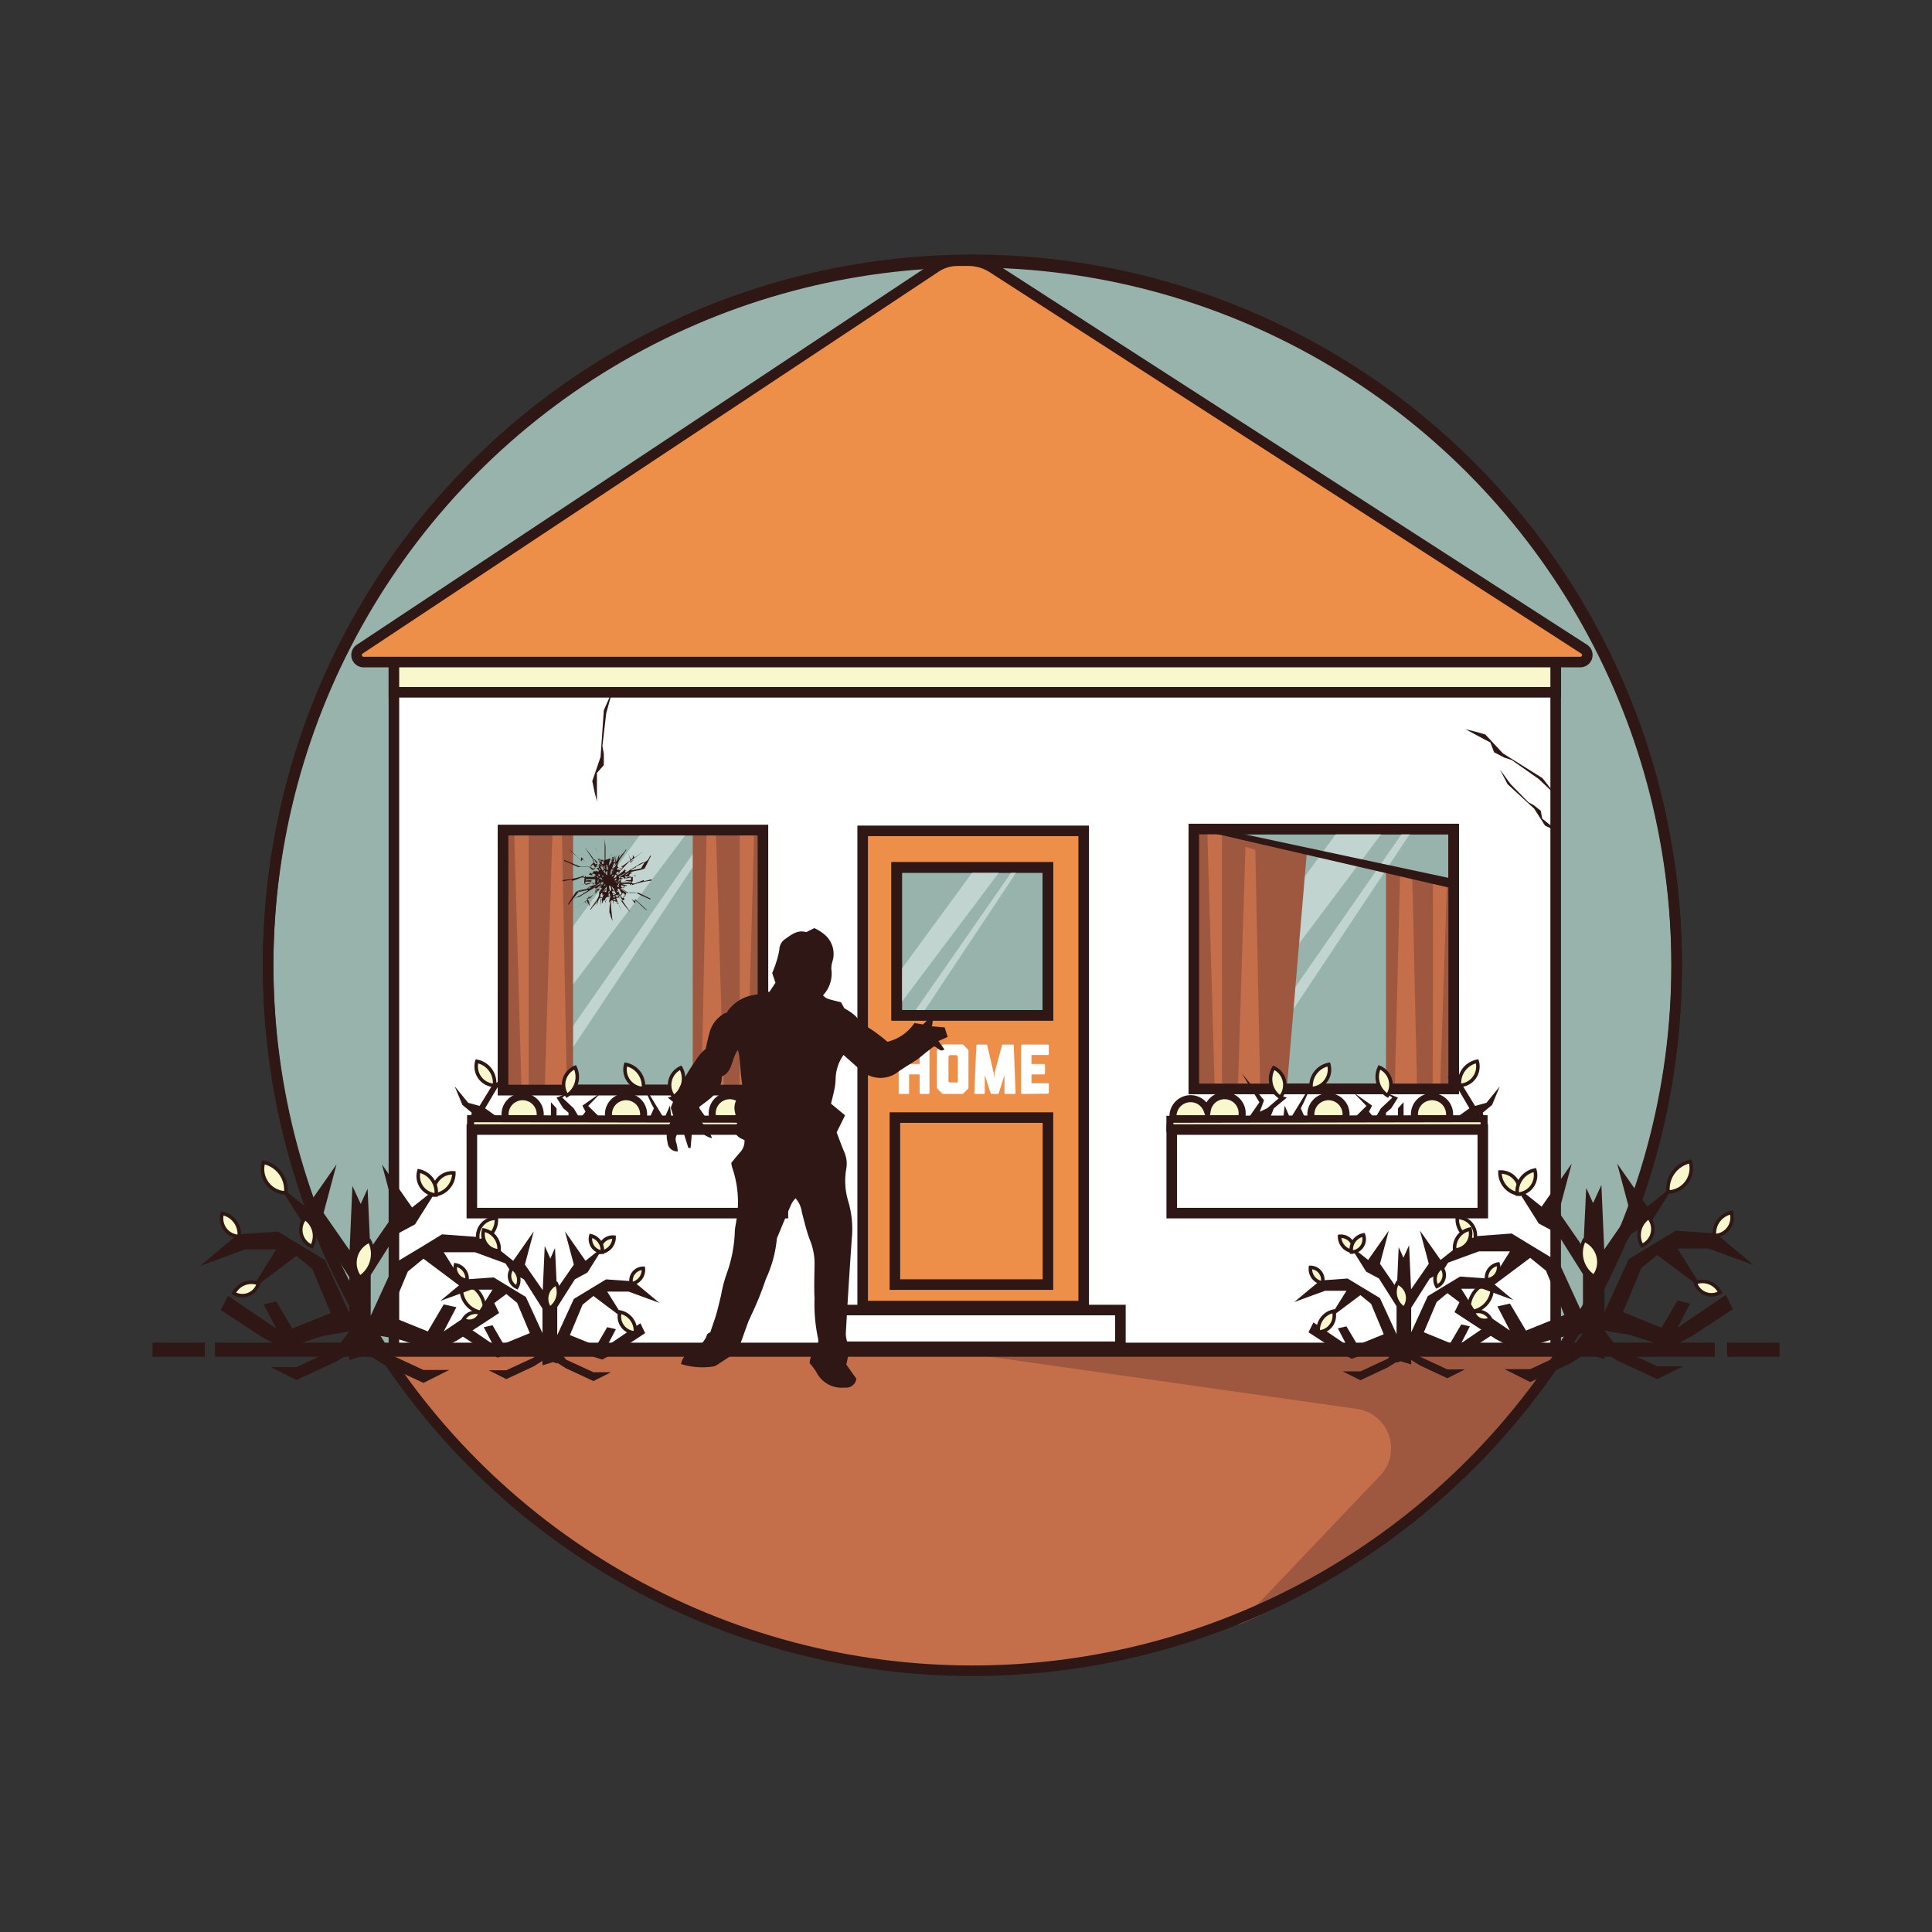 <svg id="Layer_1" data-name="Layer 1" xmlns="http://www.w3.org/2000/svg" viewBox="0 0 137.33 137.33"><rect x="0" y="0" width="137.33" height="137.33" fill="#333333" stroke="none"/><defs><style>.cls-1,.cls-5{fill:none;}.cls-1,.cls-12,.cls-13,.cls-2,.cls-5,.cls-6,.cls-7,.cls-8{stroke:#2e1714;stroke-miterlimit:10;}.cls-2{fill:#98b2ac;}.cls-2,.cls-5,.cls-6,.cls-7,.cls-8{stroke-width:0.75px;}.cls-3{fill:#c46e4a;}.cls-4{fill:#9f5840;}.cls-6,.cls-9{fill:#fff;}.cls-7{fill:#ee8f49;}.cls-12,.cls-13,.cls-8{fill:#f9f8cd;}.cls-10{fill:#c2d4cf;}.cls-11{fill:#2e1714;}.cls-12{stroke-width:0.25px;}.cls-13{stroke-width:0.5px;}</style></defs><title>Artboard 3 copy 3</title><line class="cls-1" x1="14.56" y1="95.94" x2="10.84" y2="95.94"/><line class="cls-1" x1="126.49" y1="95.94" x2="122.77" y2="95.94"/><circle class="cls-2" cx="69.12" cy="68.53" r="50.06"/><path class="cls-3" d="M26.81,95.55a50,50,0,0,0,84.61,0Z"/><path class="cls-4" d="M66.61,95.94l.25,0,29.6,4.21a2.82,2.82,0,0,1,1.64,4.74L88,115.5s14.89-5.76,23.25-19.56Z"/><circle class="cls-5" cx="69.12" cy="68.7" r="50.06"/><rect class="cls-6" x="28" y="46.79" width="82.58" height="49.15"/><rect class="cls-7" x="61.32" y="59.06" width="15.71" height="33.78"/><rect class="cls-2" x="35.76" y="59.01" width="18.47" height="18.47"/><rect class="cls-5" x="58.7" y="93.12" width="20.94" height="2.61"/><line class="cls-1" x1="15.28" y1="95.94" x2="121.89" y2="95.94"/><rect class="cls-8" x="28" y="46.79" width="82.58" height="2.42"/><path class="cls-7" d="M112.34,47.06H25.83a.5.5,0,0,1-.27-.91L66.51,19a2.79,2.79,0,0,1,1.54-.47h.72A3.2,3.2,0,0,1,70.5,19l42.1,27.14A.5.5,0,0,1,112.34,47.06Z"/><path class="cls-9" d="M65.44,77.76a.07.07,0,0,1-.07-.07V76.37h-.75v1.32a.07.07,0,0,1-.07.07h-.6a.07.07,0,0,1-.07-.07V74.32a.07.07,0,0,1,.07-.07h.6a.07.07,0,0,1,.07.07v1.31h.75V74.32a.07.07,0,0,1,.07-.07H66a.07.07,0,0,1,.07.07v3.37a.07.07,0,0,1-.07.07Z"/><path class="cls-9" d="M68.5,77.7a.16.16,0,0,1-.12.06H67.07a.16.16,0,0,1-.13-.06l-.28-.28a.17.17,0,0,1-.06-.13V74.71a.2.2,0,0,1,.06-.13l.28-.28a.17.17,0,0,1,.13-.06h1.3a.13.13,0,0,1,.13.06l.29.28a.18.18,0,0,1,.05.13v2.57a.2.2,0,0,1-.05.13Zm-.42-.75a0,0,0,0,0,0,0V75.12a.05.05,0,0,0,0,0L68,75l0,0h-.49l0,0-.09.08a.05.05,0,0,0,0,0v1.79a.07.07,0,0,0,0,0l.07.07H68Z"/><path class="cls-9" d="M71.48,77.76a.07.07,0,0,1-.08-.07l0-1.28L71,77.69a.1.1,0,0,1-.09.07h-.4a.1.1,0,0,1-.1-.07L70,76.41l0,1.28a.07.07,0,0,1-.07.07h-.6a.07.07,0,0,1-.07-.07l.14-3.37a.06.06,0,0,1,.06-.07h.64a.08.08,0,0,1,.08.07l.45,1.95.06.42,0-.42.53-1.95a.07.07,0,0,1,.08-.07H72s.06,0,.06.07l.13,3.37a.07.07,0,0,1-.07.07Z"/><path class="cls-9" d="M72.65,77.76a.07.07,0,0,1-.07-.07V74.32a.07.07,0,0,1,.07-.07h1.83a.07.07,0,0,1,.07.07v.6a.07.07,0,0,1-.07.07H73.32v.64h.89a.07.07,0,0,1,.07.07v.6a.07.07,0,0,1-.07.07h-.89V77h1.16a.07.07,0,0,1,.07.07v.6a.07.07,0,0,1-.07.07Z"/><polygon class="cls-10" points="35.76 72.64 45.74 59.01 48.98 59.01 35.76 76.61 35.76 72.64"/><polygon class="cls-10" points="37.58 77.47 50.38 59.06 50.99 59.01 38.72 77.47 37.58 77.47"/><rect class="cls-4" x="35.76" y="59.01" width="4.98" height="18.47"/><rect class="cls-4" x="49.24" y="59.01" width="4.98" height="18.47"/><polygon class="cls-3" points="39.27 59.06 39.94 59.06 40.3 77.47 38.72 77.47 39.27 59.06"/><polygon class="cls-3" points="37.58 59.01 36.55 59.01 37.07 77.47 37.58 77.47 37.58 59.01"/><polygon class="cls-3" points="50.89 59.09 50.23 59.09 49.86 77.5 51.45 77.5 50.89 59.09"/><polygon class="cls-3" points="52.58 59.04 53.61 59.04 53.1 77.5 52.58 77.5 52.58 59.04"/><rect class="cls-5" x="35.76" y="59.01" width="18.47" height="18.47"/><line class="cls-10" x1="99.04" y1="59.11" x2="99.65" y2="59.05"/><rect class="cls-5" x="63.61" y="79.44" width="10.88" height="11.87"/><rect class="cls-2" x="63.74" y="61.66" width="10.75" height="10.51"/><polygon class="cls-10" points="63.61 69.53 69.49 61.5 71.4 61.5 63.61 71.87 63.61 69.53"/><polygon class="cls-10" points="64.68 72.38 72.22 61.53 72.58 61.5 65.35 72.38 64.68 72.38"/><rect class="cls-5" x="63.74" y="61.66" width="10.75" height="10.51"/><rect class="cls-2" x="84.86" y="58.93" width="18.47" height="18.47"/><polygon class="cls-10" points="85.04 72.83 95.02 59.2 98.25 59.2 85.04 76.8 85.04 72.83"/><polygon class="cls-10" points="86.86 77.67 99.65 59.26 100.27 59.2 87.99 77.67 86.86 77.67"/><polygon class="cls-4" points="91.47 77.36 85.04 77.44 85.04 58.97 92.89 60.62 91.47 77.36"/><polygon class="cls-4" points="103.5 77.35 98.52 77.35 98.52 61.63 103.5 63.05 103.5 77.35"/><polygon class="cls-3" points="88.53 60.2 89.23 60.4 89.58 77.44 87.99 77.44 88.53 60.2"/><polygon class="cls-3" points="86.86 59.38 85.82 59.12 86.34 77.26 86.86 77.26 86.86 59.38"/><polygon class="cls-3" points="100.39 62.46 99.52 62.19 99.14 77.46 100.73 77.46 100.39 62.46"/><polygon class="cls-3" points="101.86 62.55 102.85 62.9 102.36 77.46 101.84 77.46 101.86 62.55"/><polygon class="cls-11" points="103.5 63.21 84.79 58.89 86.2 58.82 103.33 62.48 103.5 63.21"/><rect class="cls-5" x="84.86" y="58.93" width="18.47" height="18.47"/><polygon class="cls-11" points="110.58 56.51 109.64 55.31 106.83 53.55 105.58 52.21 105.41 52.16 104.88 52.01 104.16 51.83 105.3 52.44 105.94 52.78 106.2 53.47 106.92 53.85 107.45 54.02 109.36 55.36 110.58 56.51"/><polygon class="cls-11" points="106.61 54.69 107.16 55.74 109.05 57.48 109.82 58.68 109.94 58.74 110.32 58.93 110.85 59.17 110.07 58.55 109.62 58.19 109.52 57.63 109.03 57.24 108.65 57.03 107.38 55.74 106.61 54.69"/><polygon class="cls-11" points="31.54 94.64 32.44 92.92 31.54 92.72 30.41 94.64 27.67 93.53 28.99 90.38 30.1 89.47 33.35 91.91 31.54 89.01 33.76 89.01 36.95 90.18 34.26 87.95 31.42 87.74 30.05 88.58 28.07 89.77 26.35 93.53 26.35 90.63 28.18 87.74 29.5 87.03 31.22 84.3 29.29 85.83 27.15 82.77 28.07 86.22 26.34 88.72 26.31 88.56 26.13 84.5 25.64 85.58 25.05 84.3 24.85 88.88 23 86.22 23.92 82.77 21.78 85.83 19.86 84.3 21.58 87.03 22.9 87.74 24.83 90.79 24.83 93.33 23.1 89.57 21.13 88.38 19.75 87.54 16.91 87.74 14.23 89.98 17.42 88.81 19.64 88.81 17.83 91.7 21.07 89.27 22.19 90.18 23.51 93.33 20.77 94.44 19.64 92.51 18.74 92.72 19.64 94.44 16.2 92.11 15.7 93.12 18.64 95.05 20.16 95.86 23 94.95 24.83 94.64 23.91 95.86 21.07 97.18 19.25 97.18 21.07 98.09 23.91 96.78 24.83 96.2 24.83 96.67 25.91 96.33 26.35 96.47 26.35 96.41 27.26 96.98 30.1 98.3 31.93 97.38 30.1 97.38 27.26 96.06 26.35 94.85 28.18 95.15 31.02 96.06 32.54 95.25 35.48 93.33 34.98 92.31 31.54 94.64"/><path class="cls-12" d="M32.26,83.37a1.56,1.56,0,0,1-1.42,1.57A1.34,1.34,0,0,1,32.26,83.37Z"/><path class="cls-12" d="M29.78,83.23A1.56,1.56,0,0,1,31,84.94,1.34,1.34,0,0,1,29.78,83.23Z"/><path class="cls-12" d="M18.73,82.62a2,2,0,0,1,1.58,2.17A1.69,1.69,0,0,1,18.73,82.62Z"/><path class="cls-12" d="M26.27,88.21a2,2,0,0,1-.69,2.59A1.69,1.69,0,0,1,26.27,88.21Z"/><path class="cls-12" d="M16.62,91.93a1.39,1.39,0,0,1,1.75-.69A1.19,1.19,0,0,1,16.62,91.93Z"/><path class="cls-12" d="M32.86,91.14a2,2,0,0,1,1.58,2.17A1.69,1.69,0,0,1,32.86,91.14Z"/><path class="cls-12" d="M15.8,86.25A1.5,1.5,0,0,1,17,87.89,1.28,1.28,0,0,1,15.8,86.25Z"/><path class="cls-12" d="M35.28,86.6A1.5,1.5,0,0,1,34,88.21,1.28,1.28,0,0,1,35.28,86.6Z"/><path class="cls-12" d="M21.68,86.6a1.5,1.5,0,0,1,.48,2A1.28,1.28,0,0,1,21.68,86.6Z"/><polygon class="cls-11" points="43.16 95.66 43.78 94.48 43.16 94.34 42.39 95.66 40.51 94.9 41.41 92.74 42.18 92.12 44.4 93.79 43.16 91.81 44.68 91.81 46.87 92.61 45.03 91.08 43.08 90.94 42.14 91.51 40.79 92.33 39.61 94.9 39.61 92.91 40.86 90.94 41.76 90.45 42.94 88.57 41.62 89.62 40.16 87.53 40.79 89.89 39.6 91.61 39.58 91.5 39.45 88.71 39.12 89.46 38.72 88.57 38.58 91.71 37.31 89.89 37.94 87.53 36.48 89.62 35.16 88.57 36.34 90.45 37.24 90.94 38.56 93.02 38.56 94.76 37.38 92.19 36.03 91.37 35.09 90.8 33.14 90.94 31.3 92.47 33.49 91.67 35.01 91.67 33.77 93.65 35.99 91.98 36.76 92.61 37.66 94.76 35.78 95.53 35.01 94.2 34.39 94.34 35.01 95.53 32.66 93.93 32.31 94.62 34.32 95.94 35.37 96.5 37.31 95.87 38.56 95.66 37.94 96.5 35.99 97.4 34.74 97.4 35.99 98.03 37.94 97.12 38.56 96.73 38.56 97.05 39.31 96.82 39.61 96.92 39.61 96.87 40.23 97.26 42.18 98.17 43.43 97.54 42.18 97.54 40.23 96.64 39.61 95.8 40.86 96.01 42.8 96.64 43.85 96.08 45.86 94.76 45.52 94.06 43.16 95.66"/><path class="cls-12" d="M43.65,87.94a1.07,1.07,0,0,1-1,1.08A.92.92,0,0,1,43.65,87.94Z"/><path class="cls-12" d="M42,87.84A1.07,1.07,0,0,1,42.81,89,.92.92,0,0,1,42,87.84Z"/><path class="cls-12" d="M34.38,87.43a1.36,1.36,0,0,1,1.09,1.48A1.16,1.16,0,0,1,34.38,87.43Z"/><path class="cls-12" d="M39.55,91.25A1.36,1.36,0,0,1,39.08,93,1.16,1.16,0,0,1,39.55,91.25Z"/><path class="cls-12" d="M32.94,93.8a1,1,0,0,1,1.2-.47A.81.81,0,0,1,32.94,93.8Z"/><path class="cls-12" d="M44.07,93.26a1.36,1.36,0,0,1,1.09,1.48A1.16,1.16,0,0,1,44.07,93.26Z"/><path class="cls-12" d="M32.38,89.91A1,1,0,0,1,33.2,91,.88.88,0,0,1,32.38,89.91Z"/><path class="cls-12" d="M45.73,90.15a1,1,0,0,1-.85,1.1A.88.88,0,0,1,45.73,90.15Z"/><path class="cls-12" d="M36.41,90.15a1,1,0,0,1,.33,1.35A.88.88,0,0,1,36.41,90.15Z"/><polygon class="cls-11" points="107.33 94.58 106.44 92.86 107.33 92.66 108.47 94.58 111.2 93.47 109.89 90.32 108.77 89.41 105.52 91.84 107.33 88.95 105.12 88.95 101.92 90.12 104.61 87.89 107.45 87.68 108.83 88.52 110.8 89.71 112.52 93.47 112.52 90.57 110.7 87.68 109.38 86.97 107.65 84.23 109.58 85.77 111.72 82.71 110.8 86.16 112.53 88.66 112.56 88.5 112.75 84.44 113.24 85.52 113.83 84.23 114.03 88.82 115.87 86.16 114.95 82.71 117.09 85.77 119.02 84.23 117.29 86.97 115.97 87.68 114.05 90.73 114.05 93.27 115.77 89.51 117.74 88.31 119.12 87.48 121.96 87.68 124.65 89.92 121.45 88.75 119.24 88.75 121.05 91.64 117.8 89.21 116.68 90.12 115.36 93.27 118.1 94.38 119.24 92.45 120.13 92.66 119.24 94.38 122.67 92.05 123.18 93.06 120.23 94.99 118.71 95.8 115.87 94.89 114.05 94.58 114.96 95.8 117.8 97.12 119.63 97.12 117.8 98.03 114.96 96.71 114.05 96.14 114.05 96.61 112.96 96.27 112.52 96.41 112.52 96.34 111.61 96.92 108.77 98.24 106.94 97.32 108.77 97.32 111.61 96 112.52 94.79 110.7 95.09 107.86 96 106.33 95.19 103.39 93.27 103.9 92.25 107.33 94.58"/><path class="cls-12" d="M106.62,83.31A1.56,1.56,0,0,0,108,84.88,1.34,1.34,0,0,0,106.62,83.31Z"/><path class="cls-12" d="M109.1,83.17a1.56,1.56,0,0,0-1.25,1.71A1.34,1.34,0,0,0,109.1,83.17Z"/><path class="cls-12" d="M120.15,82.56a2,2,0,0,0-1.58,2.17A1.69,1.69,0,0,0,120.15,82.56Z"/><path class="cls-12" d="M112.61,88.15a2,2,0,0,0,.69,2.59A1.69,1.69,0,0,0,112.61,88.15Z"/><path class="cls-12" d="M122.26,91.87a1.39,1.39,0,0,0-1.75-.69A1.19,1.19,0,0,0,122.26,91.87Z"/><path class="cls-12" d="M106,91.08a2,2,0,0,0-1.58,2.17A1.69,1.69,0,0,0,106,91.08Z"/><path class="cls-12" d="M123.07,86.19a1.5,1.5,0,0,0-1.2,1.64A1.28,1.28,0,0,0,123.07,86.19Z"/><path class="cls-12" d="M103.59,86.54a1.5,1.5,0,0,0,1.24,1.61A1.28,1.28,0,0,0,103.59,86.54Z"/><path class="cls-12" d="M117.19,86.54a1.5,1.5,0,0,0-.48,2A1.28,1.28,0,0,0,117.19,86.54Z"/><polygon class="cls-11" points="95.71 95.6 95.1 94.42 95.71 94.28 96.49 95.6 98.36 94.84 97.46 92.68 96.7 92.06 94.47 93.73 95.71 91.75 94.19 91.75 92 92.55 93.84 91.02 95.79 90.88 96.73 91.45 98.09 92.27 99.27 94.84 99.27 92.85 98.02 90.88 97.11 90.39 95.93 88.51 97.25 89.56 98.72 87.47 98.09 89.83 99.27 91.54 99.3 91.44 99.42 88.65 99.76 89.4 100.16 88.51 100.3 91.65 101.56 89.83 100.93 87.47 102.4 89.56 103.72 88.51 102.53 90.39 101.63 90.88 100.31 92.96 100.31 94.7 101.49 92.13 102.84 91.31 103.79 90.74 105.73 90.88 107.57 92.41 105.39 91.61 103.87 91.61 105.11 93.59 102.88 91.92 102.12 92.55 101.21 94.7 103.09 95.47 103.87 94.14 104.48 94.28 103.87 95.47 106.22 93.87 106.57 94.56 104.55 95.88 103.51 96.44 101.56 95.81 100.31 95.6 100.94 96.44 102.88 97.34 104.13 97.34 102.88 97.97 100.94 97.06 100.31 96.67 100.31 96.99 99.57 96.76 99.27 96.86 99.27 96.81 98.64 97.2 96.7 98.11 95.44 97.48 96.7 97.48 98.64 96.58 99.27 95.74 98.02 95.95 96.07 96.58 95.03 96.02 93.01 94.7 93.36 94 95.71 95.6"/><path class="cls-12" d="M95.22,87.88a1.07,1.07,0,0,0,1,1.08A.92.92,0,0,0,95.22,87.88Z"/><path class="cls-12" d="M96.92,87.78A1.07,1.07,0,0,0,96.06,89,.92.92,0,0,0,96.92,87.78Z"/><path class="cls-12" d="M104.49,87.37a1.36,1.36,0,0,0-1.09,1.48A1.16,1.16,0,0,0,104.49,87.37Z"/><path class="cls-12" d="M99.33,91.19A1.36,1.36,0,0,0,99.8,93,1.16,1.16,0,0,0,99.33,91.19Z"/><path class="cls-12" d="M105.94,93.74a1,1,0,0,0-1.2-.47A.81.81,0,0,0,105.94,93.74Z"/><path class="cls-12" d="M94.8,93.2a1.36,1.36,0,0,0-1.09,1.48A1.16,1.16,0,0,0,94.8,93.2Z"/><path class="cls-12" d="M106.49,89.85a1,1,0,0,0-.82,1.12A.88.88,0,0,0,106.49,89.85Z"/><path class="cls-12" d="M93.15,90.09a1,1,0,0,0,.85,1.1A.88.88,0,0,0,93.15,90.09Z"/><path class="cls-12" d="M102.47,90.09a1,1,0,0,0-.33,1.35A.88.88,0,0,0,102.47,90.09Z"/><path class="cls-13" d="M88.23,79.52h-2.4v0H83.39a1.25,1.25,0,0,1,2.42-.58,1.25,1.25,0,1,1,2.41.62Z"/><path class="cls-13" d="M95.64,79.52H93.22a1.25,1.25,0,1,1,2.42,0Z"/><path class="cls-13" d="M103,79.52h-2.42a1.25,1.25,0,1,1,2.42,0Z"/><polygon class="cls-13" points="105.49 79.52 83.16 79.56 83.16 80.21 105.49 80.21 105.49 79.52"/><rect class="cls-6" x="83.29" y="80.29" width="22.11" height="5.94"/><polygon class="cls-11" points="105.49 79.52 103.41 79.52 104.45 78.78 103.6 77.33 102.86 76.52 103.93 77.11 104.85 78.61 105.66 78.39 106.61 77.22 106.06 78.54 105.4 79.09 105.49 79.52"/><polygon class="cls-11" points="96.21 79.52 97.13 78.61 96.21 77.66 97.53 78.59 97.31 79.02 97.72 79.52 98.16 78.78 98.97 78.02 98.49 77.66 99.37 78.02 98.89 78.78 98.52 79.09 98.52 79.52 99.37 79.52 99.37 78.78 99.77 78.35 99.77 78.98 99.77 79.53 100.57 79.52 96.21 79.52"/><polygon class="cls-11" points="88.71 79.52 89.52 78.35 88.27 76.3 89.85 78.21 89.55 79.02 90.07 78.78 90.95 78.02 90.33 77.66 91.47 78.02 90.55 78.78 90.25 79.52 91.21 79.52 91.32 78.59 91.72 79.52 93.41 76.74 92.64 78.43 92.46 78.78 92.79 79.52 88.71 79.52"/><path class="cls-12" d="M94.45,75.66a1.56,1.56,0,0,0-1.25,1.71A1.34,1.34,0,0,0,94.45,75.66Z"/><path class="cls-12" d="M105,75.44a1.56,1.56,0,0,0-1.25,1.71A1.34,1.34,0,0,0,105,75.44Z"/><path class="cls-12" d="M98.05,75.87a1.56,1.56,0,0,0,.58,2A1.34,1.34,0,0,0,98.05,75.87Z"/><path class="cls-12" d="M90.54,75.9A1.56,1.56,0,0,0,91,78,1.34,1.34,0,0,0,90.54,75.9Z"/><path class="cls-13" d="M50.71,79.52h2.4v0h2.42a1.25,1.25,0,0,0-2.42-.58,1.25,1.25,0,1,0-2.41.62Z"/><path class="cls-13" d="M43.29,79.52h2.42a1.25,1.25,0,1,0-2.42,0Z"/><path class="cls-13" d="M35.94,79.52h2.42a1.25,1.25,0,1,0-2.42,0Z"/><polygon class="cls-13" points="33.45 79.52 55.77 79.56 55.77 80.21 33.45 80.21 33.45 79.52"/><rect class="cls-6" x="33.53" y="80.29" width="22.11" height="5.94" transform="translate(89.18 166.52) rotate(-180)"/><polygon class="cls-11" points="33.45 79.52 35.52 79.52 34.48 78.78 35.34 77.33 36.07 76.52 35.01 77.11 34.09 78.61 33.28 78.39 32.32 77.22 32.87 78.54 33.53 79.09 33.45 79.52"/><polygon class="cls-11" points="42.73 79.52 41.81 78.61 42.73 77.66 41.4 78.59 41.62 79.02 41.22 79.52 40.78 78.78 39.97 78.02 40.45 77.66 39.56 78.02 40.04 78.78 40.41 79.09 40.41 79.52 39.56 79.52 39.56 78.78 39.16 78.35 39.16 78.98 39.16 79.53 38.36 79.52 42.73 79.52"/><polygon class="cls-11" points="50.23 79.52 49.42 78.35 50.66 76.3 49.09 78.21 49.38 79.02 48.87 78.78 47.98 78.02 48.61 77.66 47.47 78.02 48.39 78.78 48.68 79.52 47.73 79.52 47.62 78.59 47.21 79.52 45.52 76.74 46.29 78.43 46.48 78.78 46.15 79.52 50.23 79.52"/><path class="cls-12" d="M44.48,75.66a1.56,1.56,0,0,1,1.25,1.71A1.34,1.34,0,0,1,44.48,75.66Z"/><path class="cls-12" d="M33.9,75.44a1.56,1.56,0,0,1,1.25,1.71A1.34,1.34,0,0,1,33.9,75.44Z"/><path class="cls-12" d="M40.88,75.87a1.56,1.56,0,0,1-.58,2A1.34,1.34,0,0,1,40.88,75.87Z"/><path class="cls-12" d="M48.39,75.9a1.56,1.56,0,0,1-.5,2.06A1.34,1.34,0,0,1,48.39,75.9Z"/><path class="cls-11" d="M59.07,78.45l1,.83-.6,1.21c.16.42.33.9.53,1.37a2.08,2.08,0,0,1,.16,1.19,5,5,0,0,0,.14,2.36A6.88,6.88,0,0,1,60.55,88q-.24,3.41-.43,6.82a2.34,2.34,0,0,0,.28,1L60.16,97l.71,1a.73.73,0,0,1-.83.63,2,2,0,0,1-2-1.08,3.91,3.91,0,0,0-.49-.65,1.76,1.76,0,0,1,.39-1,.92.92,0,0,0,.19-.85,11.63,11.63,0,0,1-.23-2.75c-.05-.88,0-1.76,0-2.65a4.6,4.6,0,0,0-.35-1.56c-.23-.62-.38-1.27-.55-1.91a1.84,1.84,0,0,0-.45-1,1.94,1.94,0,0,0-.27.35c-.35.78-.68,1.58-1,2.36a.59.59,0,0,0-.07.25,8.58,8.58,0,0,1-.77,2.77,22.38,22.38,0,0,1-1.06,2.62c-.07.18-.17.35-.23.53-.25.7-.5,1.4-.72,2L51,97a.88.88,0,0,1-.29.13,5.14,5.14,0,0,1-2.3-.17,1.21,1.21,0,0,1,.61-.85c.48-.32,1-.57,1.22-1.19,0-.12.22-.2.25-.22.16-.49.31-.89.43-1.3s.22-.87.33-1.31a9.91,9.91,0,0,1,.38-1.49,9.7,9.7,0,0,0,.6-3c0-.28.07-.55.11-.83a7.55,7.55,0,0,0-.3-3.8,2.09,2.09,0,0,1-.06-.31c.18-.22.38-.47.59-.71a1.19,1.19,0,0,0,.35-.91c-.31-.14-.67-.27-.69-.78l.16-.4c-.05-.28-.1-.56-.15-.83a1.2,1.2,0,0,1,.27-1.08,1,1,0,0,0,.24-.89c-.09-.66-.13-1.32-.2-2a4,4,0,0,0-.1-.43c-.48.65-.35,1.54-1.14,1.89,0,1.09-.86,1.59-1.59,2.15l-.11.55c.19.63.78,1,1,1.69-.58-.15-.89-.57-1.4-.74l-.12,1.43h-.16l-.42-1.35c-.39.31-.59.59-.43,1a3.63,3.63,0,0,1,.1.59.68.68,0,0,1-.73-.65,1.85,1.85,0,0,1,.18-1.37c.09-.15.16-.3.24-.47l-.19-.61a15,15,0,0,1,1.59-3.1c.12-.15.21-.32.33-.48a2.92,2.92,0,0,1,.56-.6c.08-.36.15-.71.25-1.06a2.22,2.22,0,0,1,1.13-1.49c.06,0,.14,0,.16-.1a2.8,2.8,0,0,1,2-1.2c.33-.09.67-.15,1-.22l.42-.63-.23-.69c.09-.23.2-.49.28-.76a5.41,5.41,0,0,0,.23-.93.92.92,0,0,1,.38-.71c.46-.32.9-.7,1.53-.51l.57-.29a3.36,3.36,0,0,1,.72.45,1.8,1.8,0,0,1,.57,1.93,1.77,1.77,0,0,0-.08.51,2.25,2.25,0,0,1-.59,1.89c.24.24.24.24,1.28.49l.23.42.16.1a3.46,3.46,0,0,1,.66.48,4.63,4.63,0,0,0,1.13.95,13.18,13.18,0,0,1,1.12.86A3.22,3.22,0,0,0,65,72.72l.61.1.62-.61a1.13,1.13,0,0,1,0,.74l.92.08.21.68L66.7,74l.43.59c-.33.25-.46-.17-.75-.21l-.53.41c-.23.18-.45.38-.7.55-.48.32-1,.61-1.45.95a2.06,2.06,0,0,1-2.4-.12c-.44-.37-.87-.77-1.34-1.18a3,3,0,0,0-.56,1.63,4.48,4.48,0,0,1-.13,1C59.23,77.83,59.15,78.11,59.07,78.45Z"/><path class="cls-11" d="M44,61.77l.11-.07v0h.05l-.2.14c.05.05.1,0,.14,0l.12-.14a.54.54,0,0,0,.05-.1h0l-.08.05v-.1l.08,0,.5-.38a.1.1,0,0,0,0-.13c0-.13-.08-.26-.11-.39h0l.18.46c.05-.05.12-.09.14-.15s0-.13,0-.19l.12.19.67-.47v0l-.92.68,0,.07.17-.1c0,.08-.16.07-.15.17h-.06l0-.16L44,62l0,0,.09,0c-.2.14-.2.14-.21.22A2.61,2.61,0,0,0,44.2,62c.08-.06.15-.14.23-.21l0,.06.1,0h0l-.2.12h0l.11-.06,0,.08.08,0,.85-.51a1.06,1.06,0,0,1,.36-.18.56.56,0,0,0,.42-.35.65.65,0,0,1,.11-.16l0,.07-.38.76a.18.18,0,0,1-.13.11l-.83.2-.07,0v0l1.05-.24a1.6,1.6,0,0,1-.48.17,4.57,4.57,0,0,0-.56.12s0,0-.06.07l.15,0c-.06.08-.2,0-.21.16s-.22.07-.34.09l.12.14.46-.11,0,.31h0s-.07,0-.07.06,0,.06,0,.07a.33.33,0,0,0,.29,0l.57-.22,0,.09.54-.14v.1a5.44,5.44,0,0,0-1.42.33l.05-.08c-.09,0-.11,0-.17.09l0-.11h-.6l0,0h0v0l.41.11-.06.06a.63.63,0,0,0,0,.09h0l0-.13-.1,0-.08.17c-.07,0-.14-.05-.22,0,.23.11.4.3.65.33a.42.42,0,0,1-.27-.06l-.35-.22-.06,0a0,0,0,0,0,0,0l.45.29.09,0,.56,0,.33,0v0h-.11a.11.11,0,0,0,0,0l.77.38.05,0v.09l-.81-.37-.26-.13-.07,0h-.51c-.05,0-.07,0-.08.07a.11.11,0,0,1,0,.06l-.2.19,0,0,.21-.21h0l-.21.22.1.16-.16.09.59.86h0l-.07-.08A10.62,10.62,0,0,1,44,63.82s-.06-.07-.11,0-.06,0-.1,0l.22.52c0-.09-.11-.12-.26-.08l.07,0s.07,0,.09-.05-.06-.13-.09-.15l0,.1h0a.45.45,0,0,0-.09-.1.22.22,0,0,0-.13,0l.06,0H43.6v.2L43.54,64h0v.42h0l0-.22c0-.07,0-.13,0-.2s0,0-.05,0-.06,0-.06.07,0,.27,0,.4l.1.91a.12.12,0,0,1,0,.07l-.15-.4s0-.06,0-.07-.06-.07-.06-.13c0-.22,0-.45.06-.67,0-.06,0-.12,0-.18l0,.08V64l-.09.18h0l0-.11.09-.33a.62.62,0,0,0,0-.11h0l-.14.28h0l.15-.36h0l-.12.2,0,0A.25.25,0,0,0,43,64c-.1,0-.11,0-.14.07a.74.74,0,0,1-.07.16c0-.1,0-.2,0-.3s0-.1,0-.11-.09,0-.15,0a.81.81,0,0,0-.14.28c0,.09-.07.19-.12.28l.11-.34-.34.43c.08-.19.25-.33.33-.52h0l-.51.74h0l0-.07c.15-.23.31-.46.47-.68a.91.91,0,0,0,.15-.38.4.4,0,0,1,0-.11l0,.05s0,0,0-.13l.07,0v-.16l-.23.17v-.05h-.08l.23-.16c-.05,0-.09,0-.13,0l-.13.15a.46.46,0,0,0,0,.1l0,0,.08-.05v.11l-.08,0-.5.37c-.07,0-.06.09,0,.16s.08.29.12.43h0l-.26-.45c-.16.06,0,.17,0,.27l-.12-.18-.71.5v0l1-.71,0-.07-.16.1c0-.08.15-.06.14-.16l.06,0,0,.16.78-.83v0l-.1,0c.1-.07.2-.09.23-.2l0,0a1.12,1.12,0,0,0-.26.16.66.66,0,0,1-.3.19l.19-.12h0l-.11.06,0-.06h0l-.07,0-.89.54a.66.66,0,0,1-.26.13c-.1,0-.2.07-.31.1l.66-.33,0-.06h0s0,0,.06,0l.33-.2h0l.72-.4.05,0,0-.1-.77.55h0l-.07-.06-.63.13a.15.15,0,0,0-.07.06l-.61.78a.4.4,0,0,1-.08.08l0-.07.52-.79a.19.19,0,0,1,.1-.07l.86-.21a.11.11,0,0,0,.06,0c-.35.1-.72.12-1.06.24a1.66,1.66,0,0,1,.45-.16,6,6,0,0,0,.6-.12s.06,0,.08-.08l-.18.06c.07-.08.2-.05.22-.16a1.56,1.56,0,0,0,.34-.09L42,62.74s0,0-.06,0l-.25.07-.16,0,0-.3-.23,0h.15c.1,0,.1,0,.11-.1a.35.35,0,0,0-.33,0c-.16.08-.33.13-.5.19l-.08,0,0-.08-.69.13a.19.19,0,0,1,.16-.11,4.82,4.82,0,0,0,1.32-.28l.08,0-.07.09c.05,0,.09,0,.11,0s0-.06.08-.08l0,0,0,.06.61,0,0-.06h0v0l-.39-.11L42,62h0l0,.1.1,0,.08-.17.2,0v0a2.28,2.28,0,0,0-.61-.32v0a1.19,1.19,0,0,1,.21.07l.37.23.06,0v0l0,0-.43-.28-.08,0-.82,0a.13.13,0,0,1-.08,0h.1v0l-1-.44v-.07l1.16.49.14,0h.51c.09,0,.12-.06.08-.11a1.37,1.37,0,0,0,.24-.22v0l-.12.11h0v0c.1-.11.1-.11,0-.24l0,0,.08,0a.19.19,0,0,0,.07-.06H42.1l.05,0-.57-.83h0l.1.12a10.3,10.3,0,0,1,.8,1.1s.05.07.11,0a.31.31,0,0,1,.1,0l-.22-.52s0,.12.12.09,0,.05,0,.07,0,.12.1.14L42.63,61l0,0c0,.14.14.12.24.11V61h0l0,.17h0v-.42h0l0,.23c0,.06,0,.13,0,.19s0,0,.05,0,.06-.05.06-.08,0-.23,0-.34l0-1a.29.29,0,0,1,0-.1l.06.55h0l0-.07h0c0,.13,0,.27,0,.4s0,.32,0,.47a.64.64,0,0,0,0,.12h0l0-.07v.08L43.4,61h0l-.12.42a.91.91,0,0,0,0,.13h0l.15-.3h0l-.16.38h0l0-.06a1.67,1.67,0,0,1,.14-.2.19.19,0,0,0,.06-.2.39.39,0,0,1,0-.07c.08,0,.1,0,.13-.06a2.09,2.09,0,0,1,.09-.22c0,.12,0,.25-.06.37s0,.09,0,.09.09,0,.14,0a1,1,0,0,0,.18-.37,1.32,1.32,0,0,1,.08-.17L44,61l.33-.41c-.08.19-.24.33-.33.51h0l.51-.74h0a.46.46,0,0,1,0,.07c-.15.22-.3.45-.46.66a.92.92,0,0,0-.15.4l0,.12,0-.08c-.05.1.07.1.08.16l-.1,0v.17Zm-1.28,1.14c-.06.07,0,.07,0,.11l.12-.17h-.07l.13-.09v0l-.23.14ZM43,62.2a.28.28,0,0,0,0-.09C43,62,43,62,43,61.92s-.06-.06-.11,0l.19.3L42.9,62h0l.16.2h0Zm.68-.62.07-.21c-.1,0-.12,0-.12,0s0,.15,0,.23l0,0,0,.08c.07,0,.19-.19.19-.32l-.06.09Zm-.41,2c0-.08,0-.19.1-.25-.12,0-.14.06-.11.18v.07l0,.08s0,.06.08,0v-.3h0a.29.29,0,0,0,0,.06A1,1,0,0,0,43.31,63.53Zm1.07-.07c-.09-.07-.14,0-.27.11l.17.23.24-.2-.15-.14.14.09v0l-.17-.13h0Zm.53-1.71,0,.07.63-.13.05,0,.28-.45h0l-.63.32,0,.06s-.05,0-.06,0l-.32.19-.05,0-.72.41-.06,0,0,.1Zm-.42.87h0l0,0,.39.08,0-.1a.86.86,0,0,1-.43-.09l.44,0,0-.26a1.05,1.05,0,0,0-.44.15c-.11-.06-.18.07-.27.05s0,.08,0,.11l0,.12.66,0v0l-.54-.12v0Zm-2.43,0h-.16l-.25,0s0,0,0,0,0,.14,0,.22a1,1,0,0,0,.45-.16s.18,0,.25,0l0-.23-.65,0v0l.52.12v0l-.53-.13,0,.11A1,1,0,0,1,42.06,62.58Zm-.1-1,.16.14a.08.08,0,0,0,.11,0l.14-.12-.18-.25Zm2.14,1.93-.16,0-.05.1a.45.45,0,0,0,.39-.16l-.07-.06L44,63.17s-.07,0-.09,0a.09.09,0,0,0,0,.08ZM42.4,61.69h0s.08,0,.12,0a.07.07,0,0,0,.05-.1.44.44,0,0,0-.38.17l.27.18s.06,0,.09,0,0-.06,0-.09Zm.07-.34a.46.46,0,0,0-.32-.3s0,.18.19.4l.09-.08h0v0ZM44,63.78a.46.46,0,0,0,.29.29h0a0,0,0,0,0,0,0l-.21-.34-.1.08h0ZM43.12,63h0l-.25.39h.05l.14-.23,0,.11-.09.13.13,0Zm.35-1.22c-.06.09-.11.38-.06.42l.25-.38,0,0c-.09.05-.1.17-.17.24l0-.11.09-.13Zm-.65,1.68c-.08,0-.19.21-.19.32l.06-.09.06-.1h0l-.07.19c.12,0,.13,0,.13-.1S42.82,63.51,42.82,63.44Zm.1-1.64-.07-.15c0-.09-.06-.1-.17-.07l.15.28Zm.42,1.11c-.1.11,0,.23,0,.35s.1,0,.11-.06S43.39,63,43.33,62.91Zm-.18-.67s0-.07,0-.1,0-.14,0-.21,0-.06-.06,0a.16.16,0,0,0-.07.09A.4.4,0,0,0,43.16,62.23Zm.42,1.1,0,0,.05.11c0,.1.06.1.17.08l-.15-.28Zm-1.49-.62c.06.14.09.15.2.09h0s.06,0,0-.08a.1.1,0,0,0-.08,0Zm2.3-.28v0a.51.51,0,0,0-.11-.11s-.07,0-.1,0h0s-.06,0,0,.08a.09.09,0,0,0,.07,0Zm-2.31-.25.24.07s0-.1,0-.11a.45.45,0,0,0-.17-.08S42.11,62.13,42.09,62.18Zm2.07.71s0,.1,0,.11a.37.37,0,0,0,.16.08s0-.08.07-.13Zm-1.3,1,0,0s0-.1,0-.15,0-.11.07-.17l-.13,0Zm.78-2.56h0l-.12.36.13,0Zm-1,.27a.69.69,0,0,0-.11-.16s-.08,0-.12.06S42.42,61.6,42.59,61.56Zm1.55,2.11c-.08-.14-.08-.15-.23-.1a.71.71,0,0,0,.11.16S44.09,63.7,44.14,63.67Zm-1.07-2.2v.31c.07,0,.1-.12.08-.23S43.14,61.46,43.07,61.48Zm.47.89a.33.33,0,0,0,.25-.14l-.06,0h0l.08-.06-.09-.08c0,.07-.11.1-.08.2Zm.29,0-.16.06v.13C43.84,62.49,43.86,62.46,43.82,62.34Zm-1,.27c-.16,0-.18.06-.14.18l.15-.05s0-.08,0-.12Zm-.3.55c.08.07.15,0,.21-.08L42.64,63ZM44,62c-.08-.07-.15,0-.21.08l.08.07Zm-.07.9c-.08.09-.08.09,0,.14v0H44S44,63,44,63A.77.77,0,0,0,43.91,62.87Zm-1.34-.61c.08-.09.08-.11,0-.14l0,0h-.06s0,0,0,0a.07.07,0,0,0,0,.06Zm.87.69h0l.1.25c0,.07.06.06.11,0Zm.63-.52a.16.16,0,0,0-.08.26l0-.2,0,.13h0Zm-1.62.21,0-.13h0c0,.06,0,.13,0,.19s.12-.09.06-.25Zm-.72.52,0,0,.37-.24A.64.64,0,0,0,41.74,63.16Zm3-1.2-.37.24A.49.49,0,0,0,44.73,62Zm-1.93-.67h.09v-.1h-.13v.1h.08ZM43.73,64v-.09h-.08l0,0H43.6C43.59,64,43.59,64,43.73,64Zm-1.17-2.58.06.1.12-.1v0Zm1.18,2.35c.07,0,.12,0,.19,0l-.06-.09Zm-.79-2c.11-.06,0-.11,0-.17l-.07,0Zm-.42.63c0-.11-.07-.1-.11-.14l0,.07Zm1.58.39L44,62.75l-.05,0s0,0,0,0l.09.05Zm-.17.58v0l-.09-.08,0,.14Zm-.27.31s-.1,0-.07.09.07,0,.12,0Zm-.12-.34c-.11.05,0,.11,0,.16l.08,0Zm-1-1.6.08.11c.08,0,0-.08,0-.14Zm1.27.89c0,.06,0,.11,0,.11s0,0,.08,0Zm-1.24-.21.13.07c0-.05,0-.09,0-.11s-.05,0-.08,0Zm.33-1.1h-.11l0,.1C42.89,61.41,42.93,61.39,42.9,61.33Zm0,.29.08,0c0-.09,0-.09-.13,0Zm.66,1.94c0,.09,0,.09.13.05l0-.09ZM43,62.85,42.9,63h0l.14-.1Zm.56-.56.07-.14h0l-.15.1Zm.18.31h0l.05.12C43.78,62.63,43.77,62.62,43.7,62.6Zm-.92-.06h0l-.06-.14C42.71,62.5,42.71,62.51,42.79,62.54Zm.29-.69c.13,0,.16-.09.09-.21A.3.3,0,0,1,43.08,61.85Zm1,.52-.1-.07v.13Zm-.45.72h0l-.16-.2,0,0Zm-1-.24,0,0,0-.11-.09,0Zm1.18.84.12-.07H43.7Zm-1-1.48-.05.1.13,0Zm1.12-.39h0l-.1.18,0,0Zm.06,1-.1,0v0l.06.1Zm-1.17.49h0l.1-.19h0Zm0-1.53h0l.08.18h0ZM43.79,64h0l-.06-.13C43.75,63.89,43.73,64,43.79,64Zm0-.65h0l-.08-.18h0Zm-1.09-2.17.07.15C42.75,61.2,42.74,61.16,42.67,61.17Zm.12.35,0-.07-.12.07Zm-.66.21v0L42,61.58l0,0Z"/><path class="cls-11" d="M45.16,64v.2c-.13-.06-.18-.2-.27-.3l.21.17.05-.15.89.82,0,0C45.7,64.56,45.49,64.23,45.16,64Z"/><path class="cls-11" d="M42.7,63.87h.06l-.06.52h0Z"/><path class="cls-11" d="M43.09,64l-.12.3h0l.06-.17H43l.13-.24h0L43,64h0l.06-.07Z"/><path class="cls-11" d="M44,64.37l.19.4h0l-.18-.41Z"/><path class="cls-11" d="M43,64.42l.15-.24h0l-.14.23Z"/><path class="cls-11" d="M41.53,62.83l-.23.06v0c.07-.05.16,0,.23-.06Z"/><path class="cls-11" d="M41.4,61.06l-.05.15-.89-.82,0,0c.32.2.53.53.85.75v-.2c.15.07.19.24.31.34Z"/><path class="cls-11" d="M43.79,61.26h-.06l.06-.51h0Z"/><path class="cls-11" d="M43.52,60.91l0,.14h.06l-.13.25h0l.1-.17h0l-.06.08h0l.11-.28Z"/><path class="cls-11" d="M42.32,60.26l.19.42h0l-.2-.42Z"/><path class="cls-11" d="M43.5,60.71l-.16.25h0l.15-.26Z"/><path class="cls-11" d="M45.19,62.27l-.2,0v0l.2-.05Z"/><path class="cls-11" d="M42.81,62h0"/><path class="cls-11" d="M42.71,61.81h0"/><polygon class="cls-11" points="43.53 49.1 42.92 50.49 42.69 53.8 42.1 55.53 42.14 55.71 42.25 56.24 42.43 56.97 42.43 55.68 42.43 54.94 42.92 54.39 42.92 53.58 42.82 53.03 43.09 50.71 43.53 49.1"/></svg>